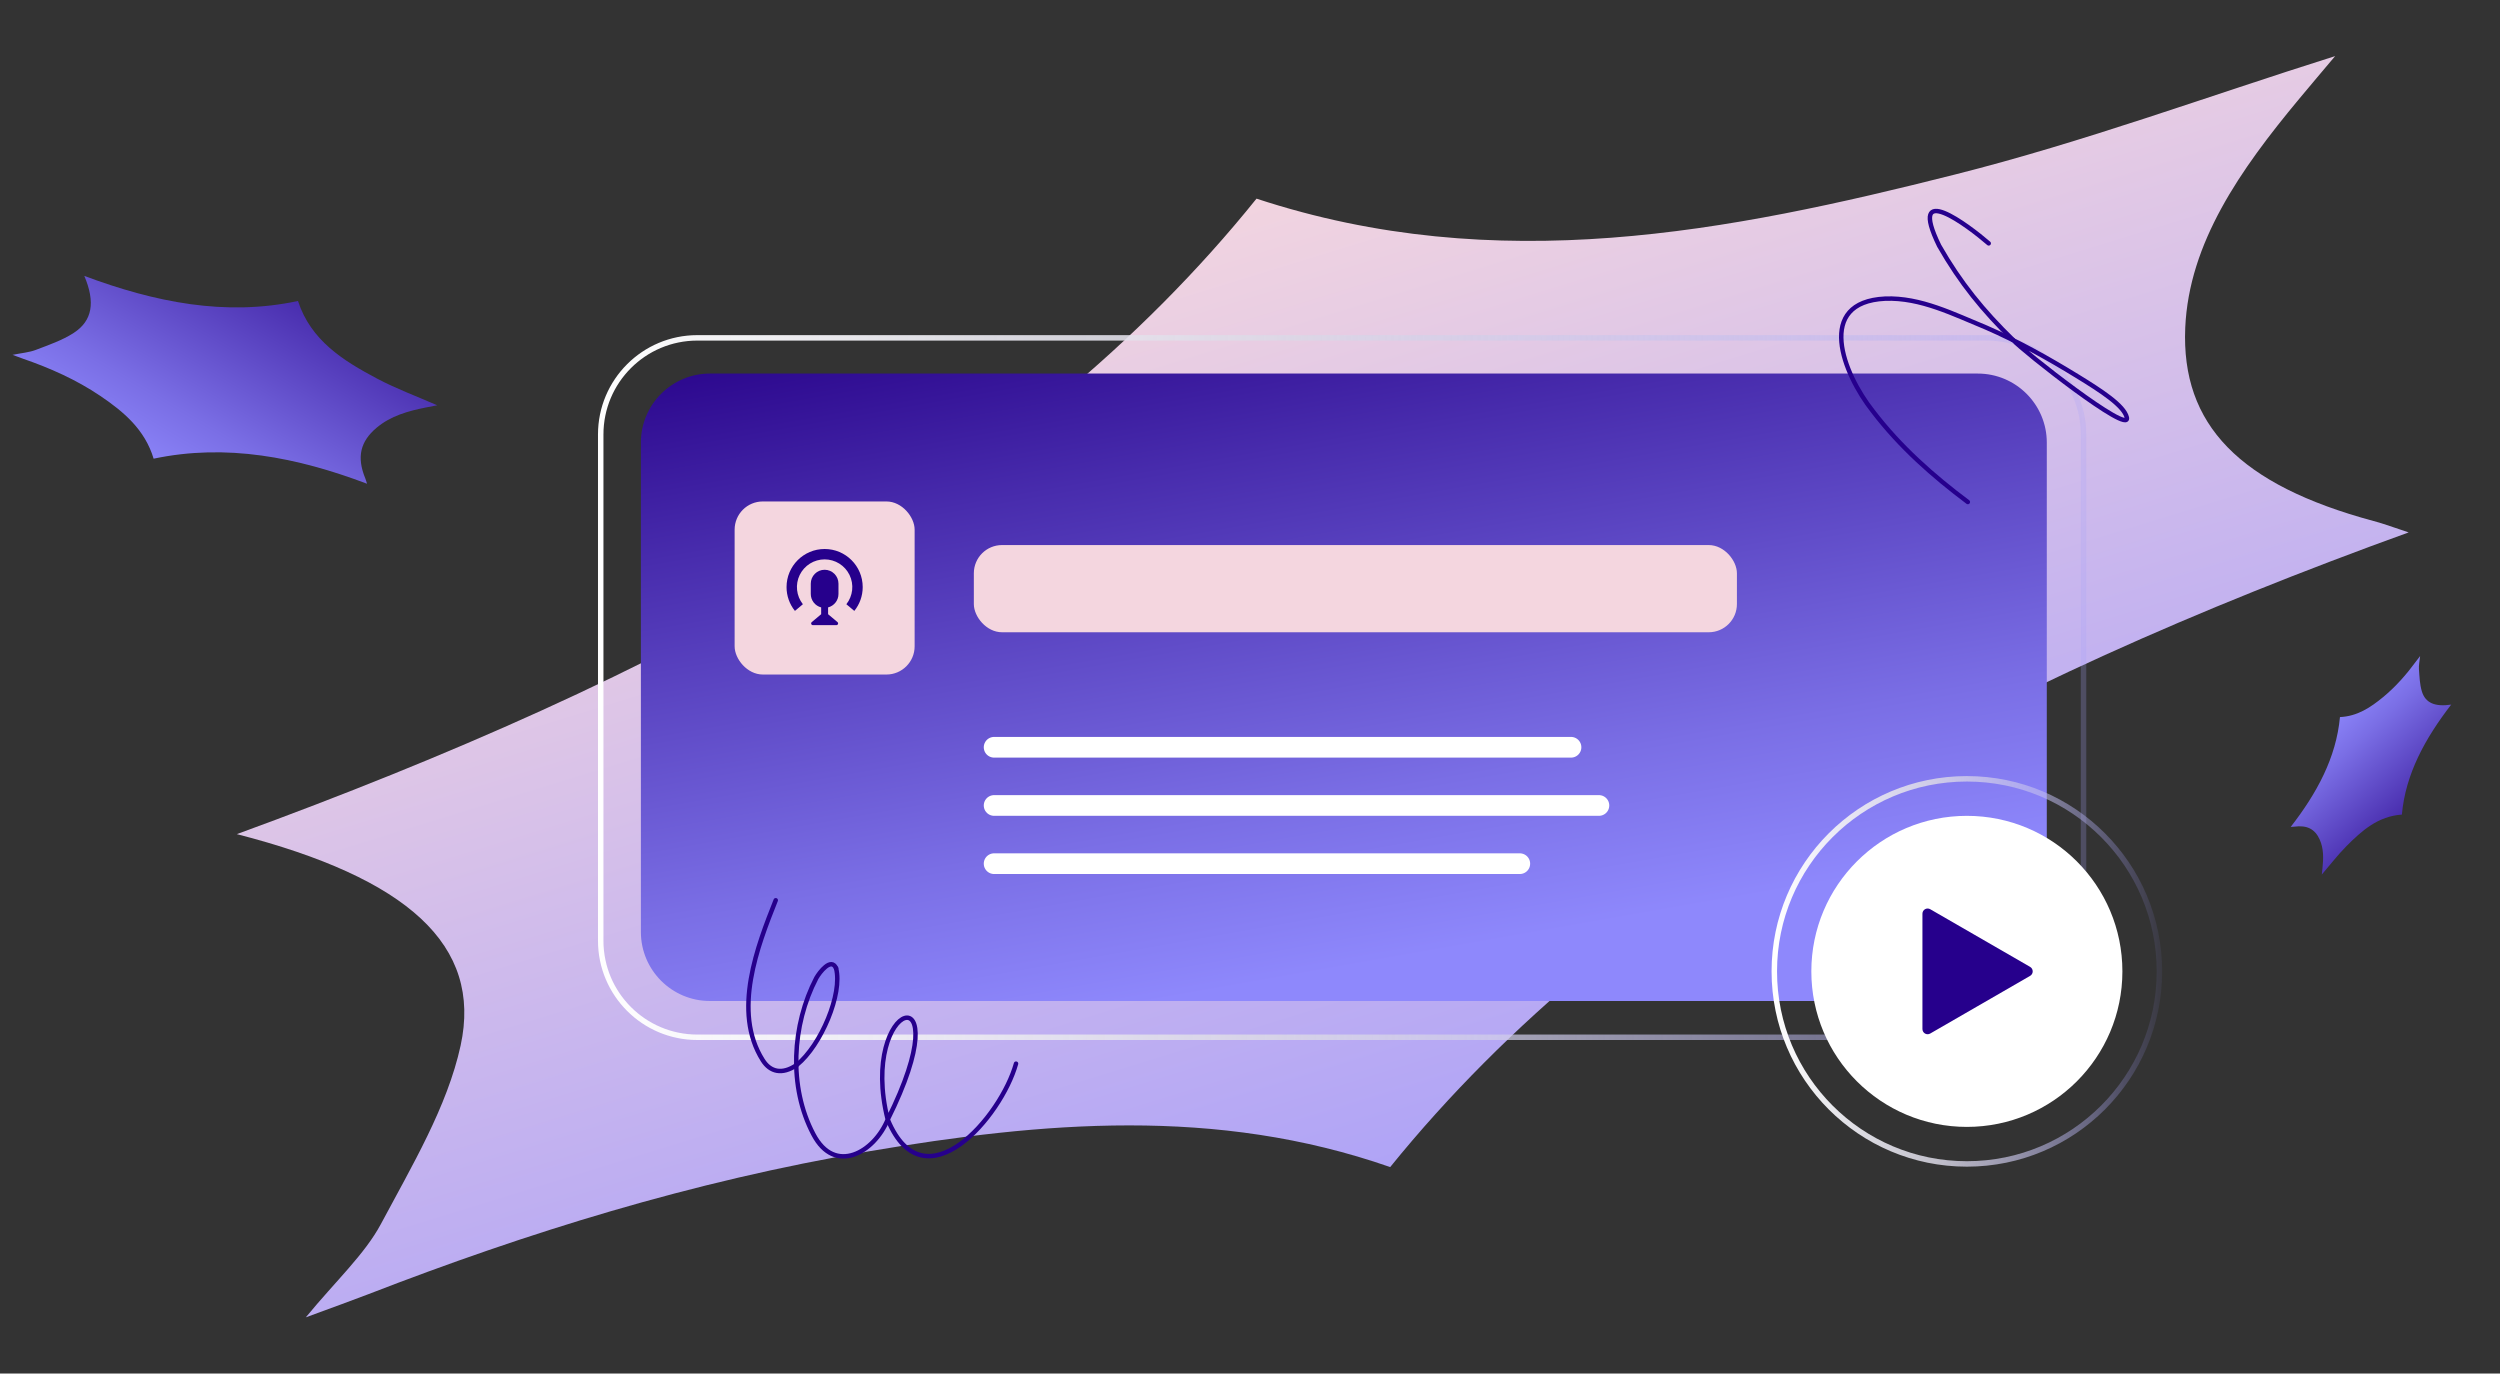 <svg xmlns="http://www.w3.org/2000/svg" width="344" height="189" viewBox="0 0 344 189" fill="none">
    <rect x="0" y="0" width="344" height="189" fill="#333333" stroke="none"/>
    <path
        d="M326.581 71.688C308.16 66.711 300.113 58.465 300.69 45.085C301.202 33.445 308.221 23.398 316.352 13.62C317.983 11.658 319.636 9.713 321.314 7.72C303.572 13.313 286.793 19.528 269.031 24.007C237.841 31.893 206.012 38.23 172.897 27.333C140.775 67.295 90.604 93.574 32.589 114.776C56.061 120.809 66.391 130.03 63.381 143.869C61.548 152.281 56.696 160.395 52.403 168.442C50.184 172.584 46.207 176.249 42.08 181.266C46.099 179.781 48.401 178.965 50.681 178.083C72.451 169.649 95.121 162.56 119.583 158.418C143.413 154.39 167.316 152.22 191.291 160.59C223.647 120.618 273.495 94.234 331.434 73.257C329.447 72.612 328.062 72.079 326.604 71.689L326.581 71.688Z"
        fill="url(#paint0_linear_1109_5267)" />
    <path
        d="M50.241 65.769C49.078 62.9 49.565 60.755 51.82 58.858C53.783 57.209 56.184 56.548 58.66 56.057C59.156 55.958 59.653 55.864 60.16 55.767C57.337 54.528 54.516 53.492 51.874 52.088C47.231 49.625 42.774 46.86 41.003 41.416C31.003 43.554 21.307 41.587 11.601 37.965C13.133 41.576 12.731 44.128 10.14 45.811C8.564 46.833 6.713 47.461 4.933 48.144C4.016 48.494 2.988 48.571 1.723 48.828C2.398 49.076 2.779 49.224 3.168 49.359C6.889 50.648 10.486 52.239 13.792 54.471C17.012 56.646 19.935 59.102 21.139 63.115C31.165 61.003 40.844 62.916 50.505 66.563C50.398 66.237 50.336 65.998 50.244 65.772L50.241 65.769Z"
        fill="url(#paint1_linear_1109_5267)" />
    <path
        d="M315.677 113.751C317.436 113.515 318.524 114.059 319.183 115.507C319.755 116.767 319.715 118.128 319.57 119.507C319.541 119.783 319.509 120.059 319.478 120.341C320.624 119.008 321.659 117.65 322.865 116.436C324.983 114.301 327.234 112.304 330.498 112.089C331 106.501 333.69 101.62 337.284 96.954C335.059 97.286 333.734 96.734 333.249 95.136C332.955 94.165 332.921 93.099 332.845 92.065C332.807 91.531 332.937 90.976 333.008 90.271C332.76 90.596 332.616 90.778 332.477 90.967C331.153 92.769 329.686 94.465 327.917 95.922C326.194 97.34 324.367 98.564 321.979 98.669C321.458 104.267 318.8 109.146 315.201 113.785C315.396 113.772 315.537 113.771 315.676 113.752L315.677 113.751Z"
        fill="url(#paint2_linear_1109_5267)" />
    <path
        d="M82.659 59.786V129.434C82.659 136.777 88.612 142.73 95.956 142.73H273.397C280.741 142.73 286.694 136.777 286.694 129.434V59.786C286.694 52.442 280.741 46.489 273.397 46.489L95.956 46.489C88.612 46.489 82.659 52.442 82.659 59.786Z"
        stroke="url(#paint3_linear_1109_5267)" stroke-width="0.751" stroke-miterlimit="10" />
    <path
        d="M272.138 51.402H97.687C92.44 51.402 88.186 55.656 88.186 60.904V128.236C88.186 133.483 92.44 137.737 97.687 137.737H272.138C277.385 137.737 281.639 133.483 281.639 128.236V60.904C281.639 55.656 277.385 51.402 272.138 51.402Z"
        fill="url(#paint4_linear_1109_5267)" />
    <rect x="134" y="75" width="105" height="12" rx="3.881" fill="#F4D6DF" />
    <rect x="101.084" y="69" width="24.769" height="23.816" rx="3.881" fill="#F4D6DF" />
    <path
        d="M109.382 84.061C108.634 83.132 108.227 81.974 108.229 80.781C108.229 77.888 110.574 75.542 113.468 75.542C116.362 75.542 118.708 77.888 118.708 80.781C118.708 82.023 118.276 83.163 117.554 84.061L116.459 83.142C116.902 82.58 117.178 81.905 117.256 81.193C117.333 80.482 117.209 79.763 116.896 79.119C116.584 78.475 116.097 77.932 115.491 77.552C114.884 77.172 114.183 76.971 113.467 76.971C112.752 76.971 112.051 77.172 111.444 77.552C110.838 77.932 110.351 78.475 110.038 79.119C109.726 79.763 109.602 80.482 109.679 81.193C109.757 81.905 110.033 82.58 110.476 83.142L109.382 84.061Z"
        fill="#26008C" />
    <path
        d="M113.468 78.4C112.963 78.4 112.478 78.6 112.121 78.958C111.764 79.315 111.563 79.8 111.563 80.305V81.734C111.563 82.156 111.704 82.567 111.962 82.901C112.221 83.235 112.583 83.473 112.992 83.579V84.515L111.699 85.6C111.661 85.632 111.635 85.674 111.622 85.721C111.609 85.768 111.611 85.818 111.628 85.864C111.645 85.91 111.675 85.95 111.716 85.978C111.756 86.006 111.803 86.021 111.852 86.021H115.085C115.133 86.021 115.181 86.006 115.221 85.978C115.261 85.95 115.292 85.91 115.309 85.864C115.325 85.818 115.328 85.768 115.315 85.721C115.302 85.674 115.275 85.632 115.238 85.6L113.945 84.515V83.579C114.766 83.368 115.374 82.622 115.374 81.734V80.305C115.374 79.8 115.173 79.315 114.816 78.958C114.458 78.6 113.974 78.4 113.468 78.4Z"
        fill="#26008C" />
    <path
        d="M276.995 46.772C278.353 48.303 293.203 59.966 292.651 57.456C292.287 55.812 289.07 53.749 285.816 51.751C281.759 49.26 277.627 46.961 273.309 45.077C268.83 43.247 264.285 40.906 259.398 41.093C249.752 41.558 253.574 51.353 257.703 56.578C261.448 61.494 266.009 65.505 270.774 69.077"
        stroke="#26008D" stroke-width="0.615" stroke-linecap="round" stroke-linejoin="round" />
    <path
        d="M273.645 33.488C270.863 31.08 262.354 24.636 266.827 33.814C269.748 38.944 272.922 42.808 276.994 46.778"
        stroke="#26008D" stroke-width="0.615" stroke-linecap="round" stroke-linejoin="round" />
    <path
        d="M122.151 154.049C132.54 133.24 118.025 137.613 122.151 154.049ZM122.151 154.049C120.321 158.529 114.886 161.771 111.916 156.062C108.475 149.539 108.965 141.037 112.326 134.574C112.767 133.8 114.359 131.689 115.039 133.223"
        stroke="#26008C" stroke-width="0.615" stroke-linecap="round" stroke-linejoin="round" />
    <path
        d="M106.741 123.874C104.25 130.141 100.719 139.169 104.95 145.875C105.987 147.522 107.625 147.892 109.576 146.578"
        stroke="#26008C" stroke-width="0.615" stroke-linecap="round" stroke-linejoin="round" />
    <path d="M139.806 146.358C137.774 153.665 127.199 166.021 122.193 154.149" stroke="#26008C"
        stroke-width="0.615" stroke-linecap="round" stroke-linejoin="round" />
    <path d="M115.042 133.23C115.965 136.712 112.986 143.826 109.648 146.528" stroke="#26008C"
        stroke-width="0.615" stroke-linecap="round" stroke-linejoin="round" />
    <circle cx="270.641" cy="133.661" r="21.401" fill="white" />
    <circle cx="270.641" cy="133.661" r="26.497" stroke="url(#paint5_linear_1109_5267)"
        stroke-width="0.751" stroke-miterlimit="10" />
    <path
        d="M265.597 125.107L279.345 133.043C279.453 133.106 279.543 133.196 279.605 133.305C279.668 133.413 279.701 133.536 279.701 133.661C279.701 133.786 279.668 133.909 279.605 134.018C279.543 134.126 279.453 134.216 279.345 134.279L265.597 142.215C265.488 142.278 265.365 142.311 265.24 142.311C265.115 142.311 264.992 142.278 264.883 142.216C264.775 142.153 264.685 142.063 264.622 141.954C264.56 141.846 264.527 141.723 264.527 141.598V125.724C264.527 125.599 264.56 125.476 264.622 125.368C264.685 125.259 264.775 125.169 264.883 125.107C264.992 125.044 265.115 125.011 265.24 125.011C265.365 125.011 265.488 125.044 265.597 125.107Z"
        fill="#26008C" />
    <path d="M136.791 102.824H216.17" stroke="white" stroke-width="2.85" stroke-miterlimit="10"
        stroke-linecap="round" />
    <path d="M136.791 110.833H220.01" stroke="white" stroke-width="2.85" stroke-miterlimit="10"
        stroke-linecap="round" />
    <path d="M136.791 118.841H209.123" stroke="white" stroke-width="2.85" stroke-miterlimit="10"
        stroke-linecap="round" />
    <defs>
        <linearGradient id="paint0_linear_1109_5267" x1="90.404" y1="36.069" x2="158.307"
            y2="256.366" gradientUnits="userSpaceOnUse">
            <stop offset="0.047" stop-color="#F4D6DF" />
            <stop offset="0.87" stop-color="#9691FF" />
        </linearGradient>
        <linearGradient id="paint1_linear_1109_5267" x1="49.148" y1="33.378" x2="23.007"
            y2="77.355" gradientUnits="userSpaceOnUse">
            <stop stop-color="#2D098F" />
            <stop offset="0.21" stop-color="#482CAD" />
            <stop offset="0.63" stop-color="#7A6EE5" />
            <stop offset="0.83" stop-color="#8E88FC" />
        </linearGradient>
        <linearGradient id="paint2_linear_1109_5267" x1="333.523" y1="117.477" x2="314.715"
            y2="97.019" gradientUnits="userSpaceOnUse">
            <stop stop-color="#2D098F" />
            <stop offset="0.21" stop-color="#482CAD" />
            <stop offset="0.63" stop-color="#7A6EE5" />
            <stop offset="0.83" stop-color="#8E88FC" />
        </linearGradient>
        <linearGradient id="paint3_linear_1109_5267" x1="82.198" y1="94.61" x2="357.502"
            y2="94.395" gradientUnits="userSpaceOnUse">
            <stop stop-color="white" />
            <stop offset="0.34" stop-color="#DBD9E6" stop-opacity="0.85" />
            <stop offset="0.45" stop-color="#D1CEE9" stop-opacity="0.73" />
            <stop offset="0.56" stop-color="#C4C1EE" stop-opacity="0.58" />
            <stop offset="0.67" stop-color="#B3B0F3" stop-opacity="0.4" />
            <stop offset="0.77" stop-color="#A19CF9" stop-opacity="0.18" />
            <stop offset="0.85" stop-color="#918CFF" stop-opacity="0" />
        </linearGradient>
        <linearGradient id="paint4_linear_1109_5267" x1="174.872" y1="37.641" x2="194.949"
            y2="151.493" gradientUnits="userSpaceOnUse">
            <stop stop-color="#2D098F" />
            <stop offset="0.21" stop-color="#482CAD" />
            <stop offset="0.63" stop-color="#7A6EE5" />
            <stop offset="0.83" stop-color="#8E88FC" />
        </linearGradient>
        <linearGradient id="paint5_linear_1109_5267" x1="244.144" y1="133.661" x2="309.368"
            y2="133.745" gradientUnits="userSpaceOnUse">
            <stop stop-color="white" />
            <stop offset="0.34" stop-color="#DBD9E6" stop-opacity="0.85" />
            <stop offset="0.45" stop-color="#D1CEE9" stop-opacity="0.73" />
            <stop offset="0.56" stop-color="#C4C1EE" stop-opacity="0.58" />
            <stop offset="0.67" stop-color="#B3B0F3" stop-opacity="0.4" />
            <stop offset="0.77" stop-color="#A19CF9" stop-opacity="0.18" />
            <stop offset="0.85" stop-color="#918CFF" stop-opacity="0" />
        </linearGradient>
    </defs>
</svg>